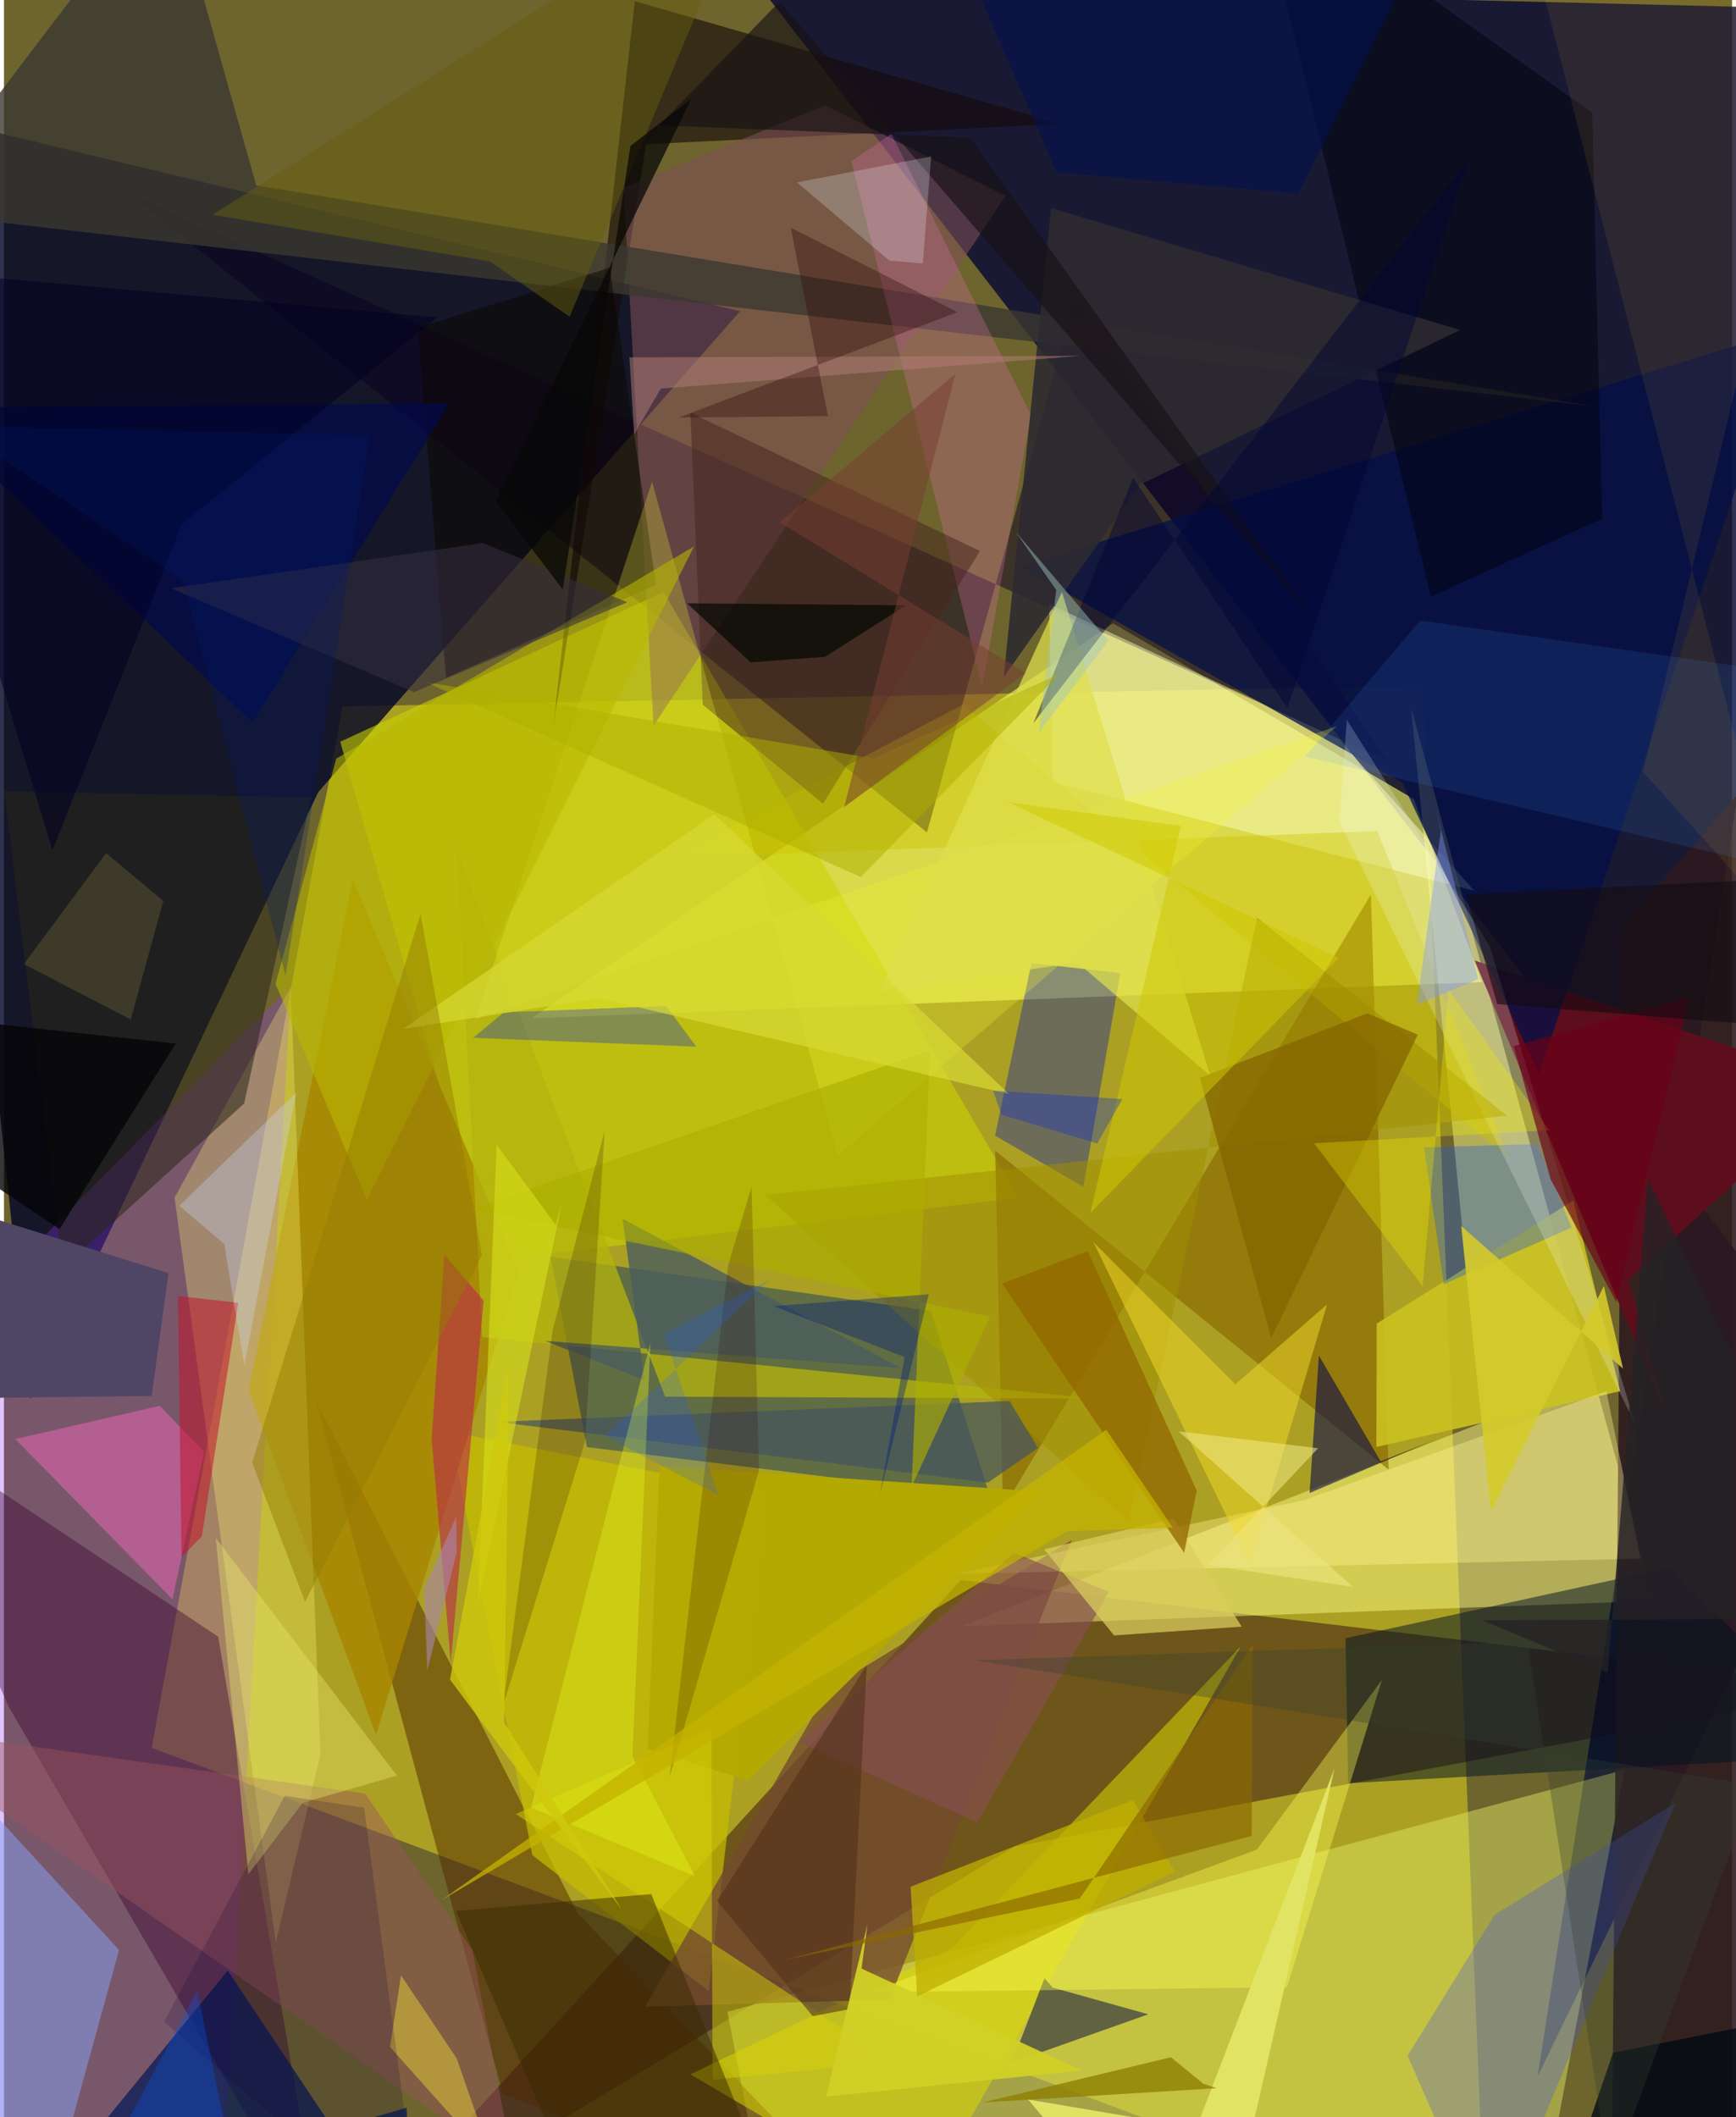 <svg xmlns="http://www.w3.org/2000/svg" width="228" height="278" viewBox="0 0 836 1024"><path fill="#6e642e" d="M0 0h836v1024H0z"/><path fill="#c2b520" fill-opacity=".733" d="M716.664 1086L71.473 845.388l92.326-503.695 522.374-10.141z"/><path fill="#0b0c34" fill-opacity=".851" d="M741.936 1004.293L898 682.95 364.199-8.315 898 4.705z"/><path fill="#020628" fill-opacity=".816" d="M12.749 676.697l139.286-293.555 204.064-232.616-409.713-98.485z"/><path fill="#f7fc65" fill-opacity=".616" d="M536.516 301.468l145.53 85.013 32.963 88.527-459.893 17.514z"/><path fill="#280011" fill-opacity=".463" d="M169.107 1086l319.79-192.85L898 816.308l-435.08-52.092z"/><path fill="#fffe89" fill-opacity=".478" d="M463.087 786.589l251.687-98.326-34.03-345.903 117.818 431.853z"/><path fill="#953cfe" fill-opacity=".298" d="M-62 1060.477v-379.86l200.86-204.003-31.422 558.175z"/><path fill="#dfe863" fill-opacity=".475" d="M784.013 855.945L349.998 973.019 371.705 1086h368.722z"/><path fill="#3a5255" fill-opacity=".647" d="M264.39 607.837l17.638 92.09 195.093 24.07-28.67-89.875z"/><path fill="#2c191f" fill-opacity=".894" d="M783.151 447.893L898 316.273 888.408 1086h-110.88z"/><path fill="#0d0020" fill-opacity=".502" d="M518.018 144.335l151.168 223.51L60.252 93.653 446.527 402.59z"/><path fill="#cbd303" fill-opacity=".584" d="M234.965 609.752l255.91-30.465-171.782-293.002-156.412 72.469z"/><path fill="#896800" fill-opacity=".659" d="M669.851 710.787L479.53 556.491l3.741 173.14 178.037-296.99z"/><path fill="#5c0e1d" d="M805.231 687.24l-93.746-222.684L889.84 524.51l-104.13 94.617z"/><path fill="#522900" fill-opacity=".502" d="M241.407 1012.877l-90.39-335.116L277.6 925.371 431.131 1086z"/><path fill="#cac120" fill-opacity=".91" d="M759.218 580.671l22.633 92.202-117.914 26.975.18-59.675z"/><path fill="#c6bd00" fill-opacity=".706" d="M369.199 722.545l-153.337-30.054 39.77 204.815 85.3 65.675z"/><path fill="#37002e" fill-opacity=".4" d="M-62 680.99l165.617 110.624L153.912 1086 2.433 825.742z"/><path fill="#150b0a" fill-opacity=".624" d="M305.172.57l-39.456 351.014 44.91-281.84 200.666-9.78z"/><path fill="#fcffc8" fill-opacity=".459" d="M505.64 292.156l139.894 65.228 65.832 73.469-203.904-52.705z"/><path fill="#7d5057" fill-opacity=".58" d="M299.704 90.715l14.554 260.239L484.544 94.73l-87.287-43.79z"/><path fill="#0e1cac" fill-opacity=".392" d="M540.06 470.628l-17.885 103.424-42.697-24.797 17.59-83.441z"/><path fill="#dcd800" fill-opacity=".537" d="M332.062 1003.283l110.464 64.872L598.261 796.38 458.486 942.503z"/><path fill="#040f47" fill-opacity=".741" d="M863.647 159.164l-372.28 114.86 185.042 104.475 66.263 140.989z"/><path fill="#001223" fill-opacity=".506" d="M898 848.724l-247.691 13.77-1.318-70.121 156.524-34.09z"/><path fill="#3b3831" fill-opacity=".792" d="M79.262-62L122.04 89.657l647.705 106.94-815.49-94.085z"/><path fill="#87a0ef" fill-opacity=".522" d="M-62 814.818L55.674 943.134 16.372 1086-62 974.983z"/><path fill="#a78500" fill-opacity=".808" d="M180.006 839.07l-61.575-166.583 50.333-247.134 80.13 189.834z"/><path fill="#fffe70" fill-opacity=".294" d="M153.085 848.621l-21.603 90.869-48.94-360.256 56.208-101.82z"/><path fill="#4651dd" fill-opacity=".298" d="M679.047 994.28l42.08-68.149 87.568-54.2L719.145 1086z"/><path fill="#353843" fill-opacity=".694" d="M553.595 974.24l-65.977 23.357 15.776-40.78 3.944 4.51z"/><path fill="#001855" fill-opacity=".702" d="M196.833 1086l-1.988-66.578-184.32 53.215 97.717-119.555z"/><path fill="#090949" fill-opacity=".592" d="M631.638 722.11l4.486-66.477 29.883 51.163 25.2-9.983z"/><path fill="#d062a4" fill-opacity=".671" d="M81.496 773.503l15.346-71.172-21.432-22.366-69.895 16.06z"/><path fill="#744a2f" fill-opacity=".784" d="M310.194 970.541l88.774-153.66 117.615-72.045-88.167 222.304z"/><path fill="#dc70aa" fill-opacity=".298" d="M409.947 77.922l63.3 254.205 23.588-131.349-67.513-135.97z"/><path fill="#fff290" fill-opacity=".384" d="M775.202 672.888l-146.108 52.654-168.677 35.708 331.288-7.383z"/><path fill="#0b0700" fill-opacity=".518" d="M213.861 327.804L200.204 158.54l92.845-29.044 22.417 153.418z"/><path fill="#00000e" fill-opacity=".49" d="M768.345 54.576l4.808 196.272-82.827 37.698L605.04-62z"/><path fill="#cdc402" fill-opacity=".416" d="M728.505 560.866l-64.152-158.93-341.216 12.915 140.914-74.139z"/><path fill="#2259d5" fill-opacity=".361" d="M696.563 621.135l61.81-27.42-16.626-40.394-54.737 1.634z"/><path fill="#b3b40e" fill-opacity=".769" d="M527.761 676.5l-207.916-.98-100.787-264.516L231.31 646.71z"/><path fill="#fefe50" fill-opacity=".388" d="M418.463 963.57l187.68-68.993 60.501-82.081-45.955 148.68z"/><path fill="#9a545d" fill-opacity=".443" d="M246.663 1048.355L-62 833.98l236.681 33.502 51.904 75.732z"/><path fill="#000a4d" fill-opacity=".69" d="M-62 176.918l182.31 172.449 95.171-154.337-255.6 2.19z"/><path fill="#253db4" fill-opacity=".376" d="M334.926 506.245l-14.58-19.684-78.55 3.085-14.823 12.315z"/><path fill="#bb284b" fill-opacity=".596" d="M206.906 696.156l6.194-89.227 18.958 22.109-15.922 175.007z"/><path fill="#46251d" fill-opacity=".518" d="M472.18 266.495l-140.128-66.91 6 141.231 58.203 47.909z"/><path fill="#b4a903" fill-opacity=".98" d="M317.145 709.08l-5.711 136.713 48.377 15.428 141.661-139.788z"/><path fill="#2b271b" fill-opacity=".549" d="M28.393 613.416L.185 382.75l148.446 2.923-32.43 148.044z"/><path fill="#f0f435" fill-opacity=".263" d="M644.84 351.245l-416.825 141.81 85.506-260.107 89.912 325.859z"/><path fill="#f4fbfc" fill-opacity=".216" d="M649.636 348.167l69.011 109.177 70.448 231.27L646.11 397.539z"/><path fill="#2d2a31" fill-opacity=".894" d="M704.404 159.595l-154.836 74.813-65.913 93.12 22.916-226.902z"/><path fill="#c31429" fill-opacity=".533" d="M84.153 626.837l1.752 126.292 9.832-10.094 17.596-112.923z"/><path fill="#a18f00" fill-opacity=".522" d="M606.215 443.844l120.906 95.77-358.749 38.388 175.779 157.844z"/><path fill="#f4d92b" fill-opacity=".506" d="M595.7 669.577l44.423-38.736-37.376 125.625-75.69-155.669z"/><path fill="#4593ff" fill-opacity=".125" d="M685.07 300.14l-55.575 65.837L898 429.097v-98.476z"/><path fill="#495c5e" fill-opacity=".773" d="M261.75 648.517l48.134 18.944-10.58-78 134.747 72.311z"/><path fill="#dfdf4d" fill-opacity=".722" d="M583.514 520.186l-71.703-233.899-88.25 193.381 95.66-14.154z"/><path fill="#d6d30a" fill-opacity=".49" d="M247.587 877.398l94.636-41.307.572 169.774 87.272-8.52z"/><path fill="#44545f" fill-opacity=".706" d="M476.027 717.08l-237.688-29.379 248.13-10.075 13.79 22.702z"/><path fill="#4f4665" d="M-62 571.516L79.617 615.77l-8.155 59.4-127.311 1.49z"/><path fill="#3a2a00" fill-opacity=".502" d="M313.131 916.092L381.641 1086H287.8l-69.198-161.742z"/><path fill="#b9b701" fill-opacity=".584" d="M131.368 475.902l29.388-108.97L333.84 264.255 175.56 580.276z"/><path fill="#ebb61a" fill-opacity=".09" d="M898-62L792.9 373.268l68.447 75.91L729.647-62z"/><path fill="#e9e86f" fill-opacity=".392" d="M118.215 906.566l26.304-34.603 45.594-13.173-87.646-114.903z"/><path fill="#e5cd3a" fill-opacity=".498" d="M236.485 1045.736l-17.43-50.11-26.97-40.224-5.329 34.653z"/><path fill="#e1e365" fill-opacity=".976" d="M495.442 1015.455L555.046 1086l88.629-230.65-40.725 178.24z"/><path fill="#ccd5fe" fill-opacity=".318" d="M116.256 660.394l25.242-132.073-56.717 54.88 21.797 18.453z"/><path fill="#8d7e01" fill-opacity=".776" d="M586.608 1010.008l-113.007 6.877 90.946-21.879 15.663 12.805z"/><path fill="#856500" fill-opacity=".761" d="M613.057 647.172l70.915-146.734-24.455-10.33-80.961 31.266z"/><path fill="#854e50" fill-opacity=".639" d="M488.716 750.946l45.836 19.001L471 881.44l-86.396-38.972z"/><path fill="#000021" fill-opacity=".545" d="M209.552 153.53L-62 129.285 23.45 411.42l62.62-157.866z"/><path fill="#171114" fill-opacity=".655" d="M317.003 60.617l150.552 5.977 168.283 235.75L375.261.73z"/><path fill="#f0f7ff" fill-opacity=".235" d="M383.646 88.226l44.657 37.811 16.19 1.41 4.046-51.772z"/><path fill="#adaf00" fill-opacity=".643" d="M448.073 507.953L226.603 584.7l250.35 52.12-37.866 82.193z"/><path fill="#010635" fill-opacity=".463" d="M708.696 76.825L497.985 349.82l48.243-118.707L620.872 342.5z"/><path fill="#d0c902" fill-opacity=".525" d="M525.548 586.681l43.82-187.207-83.624-11.493 159.887 75.237z"/><path fill="#001051" fill-opacity=".565" d="M469.481-7.88l234.05-52.845-77.454 154.34-116.793-10.319z"/><path fill="#dbcd5d" fill-opacity=".729" d="M503.23 749.363l62.505-14.982 33.04 52.366-61.733 4.246z"/><path fill="#665e0f" fill-opacity=".494" d="M234.967 126.419l-134.046-22.56L363.644-62l-89.996 215.174z"/><path fill="#000914" fill-opacity=".769" d="M778.405 992.857L898 969.052 808.968 1086l-54.667-22.41z"/><path fill="#040407" fill-opacity=".796" d="M83.115 504.727L-62 488.957l48.28 78.34 40.601 27.176z"/><path fill="#502f19" fill-opacity=".565" d="M345.006 919.445l46.261 55.72 17.789-3.416 8.319-166.35z"/><path fill="#210000" fill-opacity=".192" d="M241.57 824.514l39.532-127.29 9.518-150.435-25.226 96.693z"/><path fill="#f0eb00" fill-opacity=".318" d="M686.3 622.09l-52.515-69.129 113.856-6.302-48.794-68.037z"/><path fill="#d7d835" fill-opacity=".706" d="M193.138 497.627l94.905-14.82 198.168 46.34-142.49-135.303z"/><path fill="#9ec6c0" fill-opacity=".459" d="M534.207 309.848L500.55 354.54l8.498-69.165-19.67-28.225z"/><path fill="#926700" fill-opacity=".753" d="M482.858 620.8l41.44-15.69 52.738 115.885-6.099 30.025z"/><path fill="#15003a" fill-opacity=".184" d="M77.39 977.892L202.285 1086l-28.012-211.63-38.436-5.82z"/><path fill="#b27c77" fill-opacity=".533" d="M302.57 172.853l2.317 37.093 12.887-22 202.8-15.822z"/><path fill="#e6f421" fill-opacity=".376" d="M334.263 907.427l-79.266-33.233 57.772-224.98-8.735 200.134z"/><path fill="#010600" fill-opacity=".675" d="M397.245 317.66l39.212-24.89-106.032-.988 30.777 28.579z"/><path fill="#300200" fill-opacity=".192" d="M321.997 859.598L350.34 611.92l11.334-37.943 3.585 137.243z"/><path fill="#dbe41e" fill-opacity=".553" d="M238.354 553.706l-9.03 221.857 40.597-193.767-3.004 10.603z"/><path fill="#330d0b" fill-opacity=".376" d="M398.62 201.27l-72.16.674 134.874-50.99-80.685-40.778z"/><path fill="#ede582" fill-opacity=".58" d="M635.728 700.477l-67.453-8.183 84.358 75.232-70.07-10.574z"/><path fill="#aeae00" fill-opacity=".502" d="M414.496 424.191L203.9 329.867l216.71 37 90.115-40.99z"/><path fill="#8c8342" fill-opacity=".278" d="M9.664 466.291l39.77-53.68 27.659 23.146-15.773 57.338z"/><path fill="#d0cf26" fill-opacity=".953" d="M397.716 1014.063l123.68-12.63-106.52-49.317 2.907-21.505z"/><path fill="#d4ca2b" fill-opacity=".894" d="M719.363 731l-14.4-138.039 78.298 68.99-9.278-39.89z"/><path fill="#001f79" fill-opacity=".384" d="M447.374 625.993l-23.682 97.238 12.018-66.853-63.288-24.652z"/><path fill="#c0af00" fill-opacity=".749" d="M438.594 912.552l107.647-41.908 20.144 34.574-124.59 60.352z"/><path fill="#937c00" fill-opacity=".471" d="M201.55 441.895l29.69 165.26-85.557 167.667-25.607-67.39z"/><path fill="#342e3e" fill-opacity=".561" d="M231.69 262.647l69.838 28.638-103.149 43.49-117.454-50.247z"/><path fill="#783e32" fill-opacity=".51" d="M375.288 252.639l119.086 72.88-87.92 64.865 53.868-209.633z"/><path fill="#252226" fill-opacity=".8" d="M775.886 808.929l-60.916-25.272 183.03-.813-102.681-212.467z"/><path fill="#8b6700" fill-opacity=".659" d="M378.02 947.896l225.577-59.922.56-92.765-83.713 123.033z"/><path fill="#8199ff" fill-opacity=".408" d="M683.491 486.044l29.738-12.495-20.914-84.067 2.83 12.285z"/><path fill="#c4b200" fill-opacity=".753" d="M514.358 740.546L211.385 919.224l321.884-227.685 32.24 47.37z"/><path fill="#6c0118" fill-opacity=".663" d="M815.458 482.284l-35.453 147.358-31.807-59.363-17.796-64.307z"/><path fill="#140b13" fill-opacity=".612" d="M722.394 485.643L707.192 432.6l161.793-8.078L898 499.55z"/><path fill="#334031" fill-opacity=".318" d="M736.988 794.04l39.913 259.377 70.323-189.973-377.639-60.434z"/><path fill="#070706" fill-opacity=".733" d="M303.063 70.588l29.435-22.776-94.656 194.674 32.495 42.603z"/><path fill="#0059f2" fill-opacity=".31" d="M93.493 962.922L118.794 1086h123.187l-208.954-10.114z"/><path fill="#1e5fff" fill-opacity=".196" d="M319.276 645.2l51.245-26.368-79.696 75.732 54.91 28.744z"/><path fill="#a886a8" fill-opacity=".624" d="M203.246 768.567l15.57-35 .196 17.299-14.203 56.995z"/><path fill="#0e2ecd" fill-opacity=".341" d="M482.581 539.147l46.288 13.943 12.189-21.509-62.61-4.083z"/><path fill="#cfc90c" fill-opacity=".792" d="M215.789 812.382l83.12 111.246-56.92-90.441 2.41-174.394z"/><path fill="#021e6e" fill-opacity=".255" d="M86.797 281.1l49.447 190.837 40.818-261.274-200.966-4.687z"/></svg>